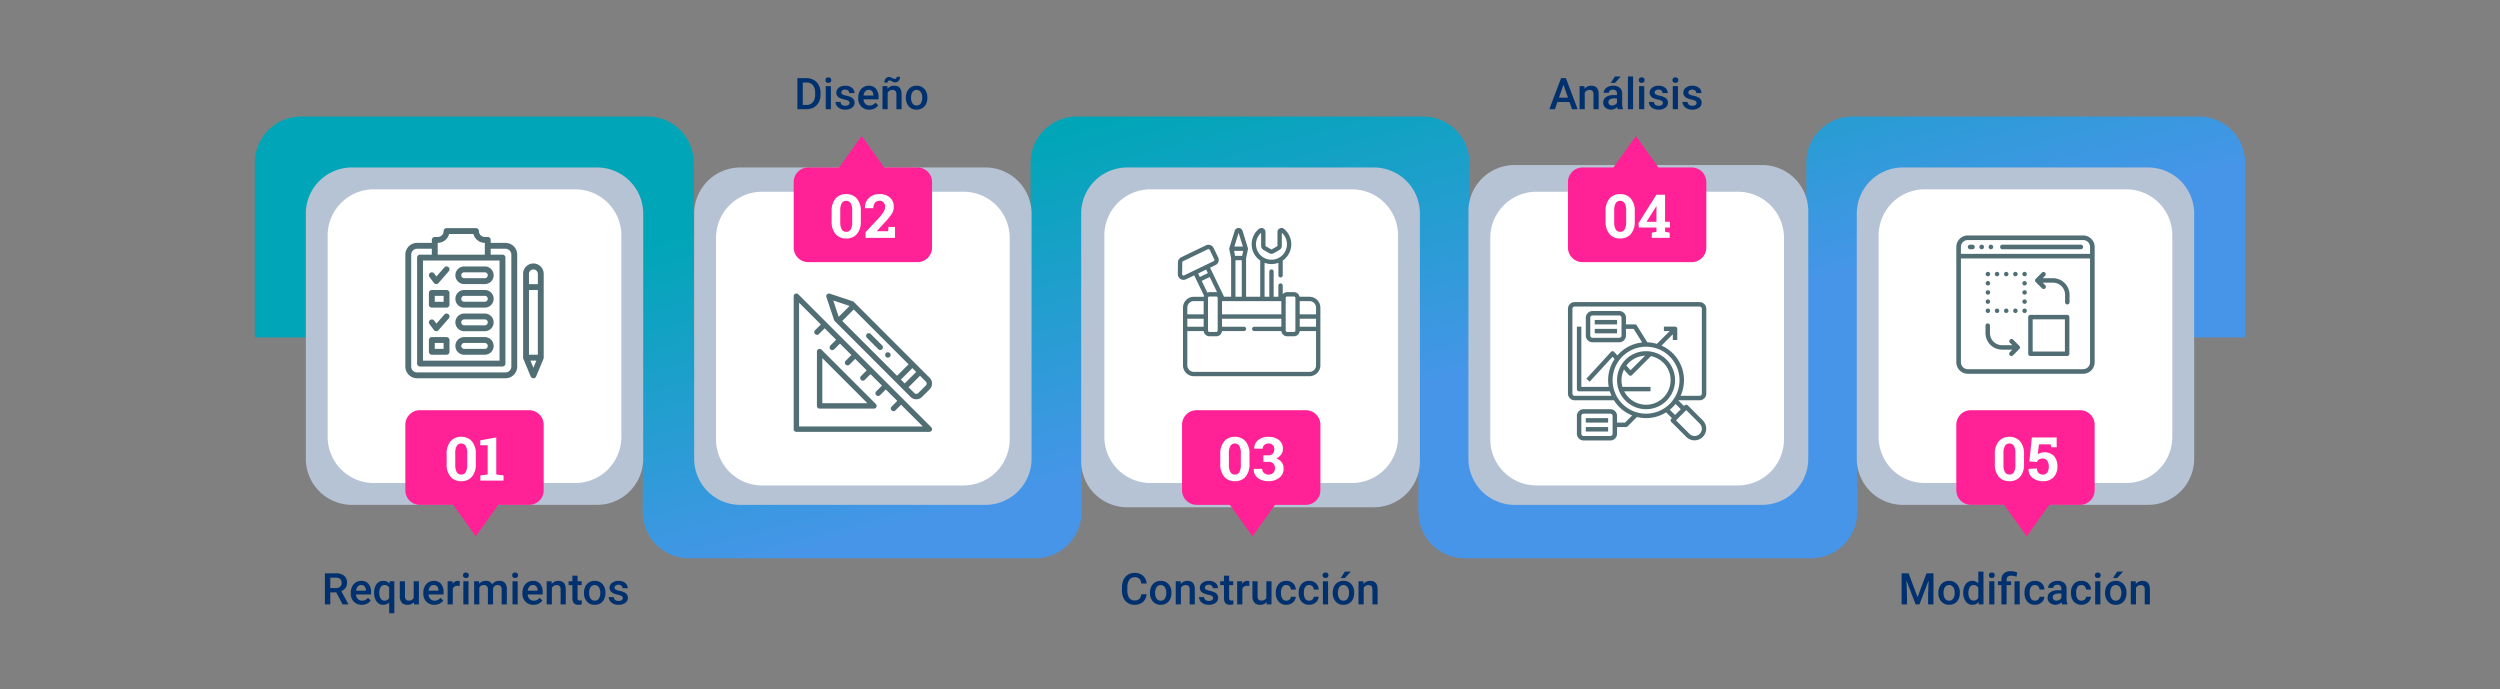 <svg xmlns="http://www.w3.org/2000/svg" xmlns:xlink="http://www.w3.org/1999/xlink" width="1030" height="284" viewBox="0 0 1030 284">
  <rect x="0" y="0" width="1030" height="284" fill="#808080" stroke="none"/>
  <defs>
    <clipPath id="clip-path">
      <path id="Unión_4" data-name="Unión 4" d="M498.4,182a19,19,0,0,1-19-19V91H340.6v72a19,19,0,0,1-19,19H178.8a19,19,0,0,1-19-19V91H0V19A19,19,0,0,1,19,0H161.8a19,19,0,0,1,19,19V91H319.6V19a19,19,0,0,1,19-19H481.4a19,19,0,0,1,19,19V91H639.2V19a19,19,0,0,1,19-19H801a19,19,0,0,1,19,19V91H660.2v72a19,19,0,0,1-19,19Z" transform="translate(0.001 -0.001)" fill="#ff2195"/>
    </clipPath>
    <clipPath id="clip-path-2">
      <rect id="Rectángulo_44574" data-name="Rectángulo 44574" width="834" height="201" transform="translate(0 0.474)" fill="#ff2195"/>
    </clipPath>
    <clipPath id="clip-path-3">
      <path id="Rectángulo_44573" data-name="Rectángulo 44573" d="M19,0H815a19,19,0,0,1,19,19V182a19,19,0,0,1-19,19H19A19,19,0,0,1,0,182V19A19,19,0,0,1,19,0Z" transform="translate(0 0.474)" fill="#ff2195"/>
    </clipPath>
    <clipPath id="clip-path-4">
      <rect id="Rectángulo_44572" data-name="Rectángulo 44572" width="834" height="320" transform="translate(0 0.474)" fill="#ff2195"/>
    </clipPath>
    <linearGradient id="linear-gradient" x1="0.5" x2="0.854" y2="0.319" gradientUnits="objectBoundingBox">
      <stop offset="0" stop-color="#00a6b7"/>
      <stop offset="1" stop-color="#4795e9"/>
    </linearGradient>
  </defs>
  <g id="Grupo_156342" data-name="Grupo 156342" transform="translate(-285 -1401)">
    <path id="Trazado_600380" data-name="Trazado 600380" d="M0,0H1030V284H0Z" transform="translate(285 1401)" fill="none"/>
    <path id="Trazado_600381" data-name="Trazado 600381" d="M7.559,14.078H5.081V19H2.857V6.2h4.5a5.235,5.235,0,0,1,3.419.994,3.516,3.516,0,0,1,1.2,2.876,3.6,3.6,0,0,1-.62,2.151,3.943,3.943,0,0,1-1.727,1.333l2.874,5.329V19H10.125ZM5.081,12.285H7.366a2.541,2.541,0,0,0,1.758-.567,1.977,1.977,0,0,0,.633-1.551,2.1,2.1,0,0,0-.584-1.591A2.483,2.483,0,0,0,7.427,8H5.081Zm12.99,6.891A4.419,4.419,0,0,1,14.779,17.9a4.639,4.639,0,0,1-1.261-3.406v-.264a5.706,5.706,0,0,1,.549-2.544A4.181,4.181,0,0,1,15.61,9.938a4.078,4.078,0,0,1,2.215-.624,3.733,3.733,0,0,1,3,1.239,5.24,5.24,0,0,1,1.059,3.507v.861H15.671a2.856,2.856,0,0,0,.787,1.863,2.362,2.362,0,0,0,1.736.686,2.892,2.892,0,0,0,2.391-1.187l1.151,1.1a3.845,3.845,0,0,1-1.525,1.323A4.774,4.774,0,0,1,18.071,19.176Zm-.255-8.147a1.8,1.8,0,0,0-1.419.615,3.189,3.189,0,0,0-.69,1.714h4.069V13.2a2.6,2.6,0,0,0-.571-1.622A1.785,1.785,0,0,0,17.816,11.028Zm5.326,3.138a5.619,5.619,0,0,1,1.02-3.542,3.313,3.313,0,0,1,2.76-1.31,3.114,3.114,0,0,1,2.522,1.116l.123-.94h1.9V22.656H29.33V18.191a3.188,3.188,0,0,1-2.426.984,3.282,3.282,0,0,1-2.733-1.332A5.884,5.884,0,0,1,23.142,14.166Zm2.136.185a3.968,3.968,0,0,0,.576,2.29,1.835,1.835,0,0,0,1.6.831A2.023,2.023,0,0,0,29.33,16.39V12.065a2.025,2.025,0,0,0-1.863-1.037,1.866,1.866,0,0,0-1.6.817A4.33,4.33,0,0,0,25.278,14.351Zm14.247,3.718a3.312,3.312,0,0,1-2.672,1.107,2.952,2.952,0,0,1-2.342-.905,3.851,3.851,0,0,1-.8-2.619V9.49h2.136v6.135q0,1.811,1.5,1.811a2.111,2.111,0,0,0,2.1-1.116V9.49H41.59V19H39.578Zm8.429,1.107A4.419,4.419,0,0,1,44.662,17.9,4.639,4.639,0,0,1,43.4,14.491v-.264a5.706,5.706,0,0,1,.549-2.544,4.181,4.181,0,0,1,1.542-1.745,4.078,4.078,0,0,1,2.215-.624,3.733,3.733,0,0,1,3,1.239,5.24,5.24,0,0,1,1.059,3.507v.861H45.554a2.856,2.856,0,0,0,.787,1.863,2.362,2.362,0,0,0,1.736.686,2.892,2.892,0,0,0,2.391-1.187l1.151,1.1a3.845,3.845,0,0,1-1.525,1.323A4.774,4.774,0,0,1,47.954,19.176ZM47.7,11.028a1.8,1.8,0,0,0-1.419.615,3.189,3.189,0,0,0-.69,1.714h4.069V13.2a2.6,2.6,0,0,0-.571-1.622A1.785,1.785,0,0,0,47.7,11.028Zm10.705.413a5.285,5.285,0,0,0-.87-.07A1.959,1.959,0,0,0,55.556,12.5V19H53.42V9.49h2.039l.053,1.063a2.406,2.406,0,0,1,2.145-1.239,2,2,0,0,1,.756.123ZM62.025,19H59.889V9.49h2.136ZM59.757,7.021a1.133,1.133,0,0,1,.312-.817,1.179,1.179,0,0,1,.892-.325,1.193,1.193,0,0,1,.9.325,1.125,1.125,0,0,1,.316.817,1.1,1.1,0,0,1-.316.8,1.2,1.2,0,0,1-.9.321,1.188,1.188,0,0,1-.892-.321A1.107,1.107,0,0,1,59.757,7.021Zm6.6,2.47.062.993a3.422,3.422,0,0,1,2.742-1.169,2.629,2.629,0,0,1,2.61,1.459A3.373,3.373,0,0,1,74.69,9.314a2.965,2.965,0,0,1,2.342.87,3.831,3.831,0,0,1,.787,2.566V19H75.683V12.813a1.891,1.891,0,0,0-.4-1.327,1.731,1.731,0,0,0-1.31-.422,1.778,1.778,0,0,0-1.191.391,2.063,2.063,0,0,0-.646,1.024L72.15,19H70.014V12.742A1.523,1.523,0,0,0,68.3,11.063a1.88,1.88,0,0,0-1.819,1.046V19H64.345V9.49ZM82.284,19H80.148V9.49h2.136ZM80.016,7.021a1.133,1.133,0,0,1,.312-.817,1.179,1.179,0,0,1,.892-.325,1.193,1.193,0,0,1,.9.325,1.125,1.125,0,0,1,.316.817,1.1,1.1,0,0,1-.316.8,1.2,1.2,0,0,1-.9.321,1.188,1.188,0,0,1-.892-.321A1.107,1.107,0,0,1,80.016,7.021ZM88.8,19.176A4.419,4.419,0,0,1,85.5,17.9a4.639,4.639,0,0,1-1.261-3.406v-.264a5.706,5.706,0,0,1,.549-2.544,4.181,4.181,0,0,1,1.542-1.745,4.078,4.078,0,0,1,2.215-.624,3.733,3.733,0,0,1,3,1.239,5.24,5.24,0,0,1,1.059,3.507v.861H86.4a2.856,2.856,0,0,0,.787,1.863,2.362,2.362,0,0,0,1.736.686,2.892,2.892,0,0,0,2.391-1.187l1.151,1.1a3.845,3.845,0,0,1-1.525,1.323A4.774,4.774,0,0,1,88.8,19.176Zm-.255-8.147a1.8,1.8,0,0,0-1.419.615,3.189,3.189,0,0,0-.69,1.714H90.5V13.2a2.6,2.6,0,0,0-.571-1.622A1.785,1.785,0,0,0,88.542,11.028ZM96.25,9.49l.062,1.1A3.419,3.419,0,0,1,99.08,9.314q2.971,0,3.023,3.4V19H99.967V12.839a1.958,1.958,0,0,0-.391-1.34,1.645,1.645,0,0,0-1.279-.435,2.058,2.058,0,0,0-1.925,1.169V19H94.237V9.49Zm10.705-2.312V9.49h1.679v1.582h-1.679v5.309a1.169,1.169,0,0,0,.215.787,1,1,0,0,0,.769.242,3.29,3.29,0,0,0,.747-.088v1.652a5.26,5.26,0,0,1-1.406.2q-2.461,0-2.461-2.716V11.072h-1.564V9.49h1.564V7.179Zm2.646,6.979a5.607,5.607,0,0,1,.554-2.518,4.044,4.044,0,0,1,1.556-1.723,4.383,4.383,0,0,1,2.3-.6,4.154,4.154,0,0,1,3.125,1.239,4.874,4.874,0,0,1,1.3,3.287l.009.5a5.658,5.658,0,0,1-.541,2.514,4,4,0,0,1-1.547,1.714,4.415,4.415,0,0,1-2.325.606,4.125,4.125,0,0,1-3.221-1.34,5.133,5.133,0,0,1-1.208-3.573Zm2.136.185a3.832,3.832,0,0,0,.606,2.3,1.971,1.971,0,0,0,1.688.831,1.95,1.95,0,0,0,1.683-.844,4.232,4.232,0,0,0,.6-2.47,3.782,3.782,0,0,0-.62-2.285,2.089,2.089,0,0,0-3.344-.013A4.152,4.152,0,0,0,111.736,14.342Zm13.843,2.074a.968.968,0,0,0-.47-.87,5,5,0,0,0-1.56-.527,8.02,8.02,0,0,1-1.819-.58,2.428,2.428,0,0,1-1.6-2.241,2.531,2.531,0,0,1,1.037-2.057,4.1,4.1,0,0,1,2.637-.826,4.266,4.266,0,0,1,2.755.844,2.677,2.677,0,0,1,1.05,2.188h-2.136a1.316,1.316,0,0,0-.457-1.024,1.752,1.752,0,0,0-1.213-.409,1.893,1.893,0,0,0-1.147.325,1.025,1.025,0,0,0-.444.87.866.866,0,0,0,.413.765,5.68,5.68,0,0,0,1.67.549,7.9,7.9,0,0,1,1.973.659,2.794,2.794,0,0,1,1.063.918,2.342,2.342,0,0,1,.347,1.3,2.478,2.478,0,0,1-1.063,2.079,4.535,4.535,0,0,1-2.786.8,4.917,4.917,0,0,1-2.083-.422,3.428,3.428,0,0,1-1.424-1.16,2.746,2.746,0,0,1-.51-1.591h2.074a1.5,1.5,0,0,0,.571,1.165,2.22,2.22,0,0,0,1.4.409,2.16,2.16,0,0,0,1.283-.321A.993.993,0,0,0,125.579,16.416Z" transform="translate(416 1631)" fill="#00316e"/>
    <path id="Trazado_600382" data-name="Trazado 600382" d="M22.408,14.834A4.621,4.621,0,0,1,20.9,18.029a5.154,5.154,0,0,1-3.507,1.147,4.99,4.99,0,0,1-2.694-.725,4.759,4.759,0,0,1-1.8-2.061,7.438,7.438,0,0,1-.659-3.1v-1.2a7.491,7.491,0,0,1,.642-3.19,4.835,4.835,0,0,1,1.841-2.127A5.136,5.136,0,0,1,17.5,6.027a4.946,4.946,0,0,1,3.41,1.147,4.793,4.793,0,0,1,1.5,3.248H20.193a3.161,3.161,0,0,0-.8-1.991A2.658,2.658,0,0,0,17.5,7.82a2.6,2.6,0,0,0-2.228,1.06,5.3,5.3,0,0,0-.8,3.11v1.135a5.62,5.62,0,0,0,.743,3.167,2.464,2.464,0,0,0,2.175,1.091,2.875,2.875,0,0,0,1.969-.589,3.071,3.071,0,0,0,.835-1.96Zm1.38-.677a5.607,5.607,0,0,1,.554-2.518A4.044,4.044,0,0,1,25.9,9.917a4.383,4.383,0,0,1,2.3-.6,4.154,4.154,0,0,1,3.125,1.239,4.874,4.874,0,0,1,1.3,3.287l.009.5a5.658,5.658,0,0,1-.541,2.514,4,4,0,0,1-1.547,1.714,4.415,4.415,0,0,1-2.325.606A4.125,4.125,0,0,1,25,17.835a5.133,5.133,0,0,1-1.208-3.573Zm2.136.185a3.832,3.832,0,0,0,.606,2.3,1.971,1.971,0,0,0,1.688.831,1.95,1.95,0,0,0,1.683-.844,4.232,4.232,0,0,0,.6-2.47,3.782,3.782,0,0,0-.62-2.285,2.089,2.089,0,0,0-3.344-.013A4.152,4.152,0,0,0,25.924,14.342ZM36.418,9.49l.062,1.1a3.419,3.419,0,0,1,2.769-1.274q2.971,0,3.023,3.4V19H40.136V12.839a1.958,1.958,0,0,0-.391-1.34,1.645,1.645,0,0,0-1.279-.435,2.058,2.058,0,0,0-1.925,1.169V19H34.405V9.49Zm13.359,6.926a.968.968,0,0,0-.47-.87,5,5,0,0,0-1.56-.527,8.02,8.02,0,0,1-1.819-.58,2.428,2.428,0,0,1-1.6-2.241,2.531,2.531,0,0,1,1.037-2.057A4.1,4.1,0,0,1,48,9.314a4.266,4.266,0,0,1,2.755.844,2.677,2.677,0,0,1,1.05,2.188H49.672a1.316,1.316,0,0,0-.457-1.024A1.752,1.752,0,0,0,48,10.914a1.893,1.893,0,0,0-1.147.325,1.025,1.025,0,0,0-.444.87.866.866,0,0,0,.413.765,5.68,5.68,0,0,0,1.67.549,7.9,7.9,0,0,1,1.973.659A2.794,2.794,0,0,1,51.531,15a2.342,2.342,0,0,1,.347,1.3,2.478,2.478,0,0,1-1.063,2.079,4.535,4.535,0,0,1-2.786.8,4.917,4.917,0,0,1-2.083-.422,3.428,3.428,0,0,1-1.424-1.16A2.746,2.746,0,0,1,44.012,16h2.074a1.5,1.5,0,0,0,.571,1.165,2.22,2.22,0,0,0,1.4.409,2.16,2.16,0,0,0,1.283-.321A.993.993,0,0,0,49.777,16.416Zm6.636-9.237V9.49h1.679v1.582H56.413v5.309a1.169,1.169,0,0,0,.215.787,1,1,0,0,0,.769.242,3.29,3.29,0,0,0,.747-.088v1.652a5.26,5.26,0,0,1-1.406.2q-2.461,0-2.461-2.716V11.072H52.713V9.49h1.564V7.179ZM64.7,11.441a5.285,5.285,0,0,0-.87-.07A1.959,1.959,0,0,0,61.854,12.5V19H59.718V9.49h2.039l.053,1.063a2.406,2.406,0,0,1,2.145-1.239,2,2,0,0,1,.756.123Zm7.11,6.627a3.312,3.312,0,0,1-2.672,1.107,2.952,2.952,0,0,1-2.342-.905,3.851,3.851,0,0,1-.8-2.619V9.49h2.136v6.135q0,1.811,1.5,1.811a2.111,2.111,0,0,0,2.1-1.116V9.49h2.136V19H71.864Zm8.147-.6A1.931,1.931,0,0,0,81.286,17a1.591,1.591,0,0,0,.563-1.151h2.013a3.137,3.137,0,0,1-.554,1.657A3.632,3.632,0,0,1,81.9,18.728a4.191,4.191,0,0,1-1.916.448,4.055,4.055,0,0,1-3.164-1.292,5.124,5.124,0,0,1-1.169-3.568V14.1a5.039,5.039,0,0,1,1.16-3.476,4.018,4.018,0,0,1,3.164-1.305,3.907,3.907,0,0,1,2.764.989,3.542,3.542,0,0,1,1.121,2.6H81.849a1.956,1.956,0,0,0-.558-1.345,1.8,1.8,0,0,0-1.332-.527,1.879,1.879,0,0,0-1.6.751,3.834,3.834,0,0,0-.571,2.281V14.4a3.9,3.9,0,0,0,.558,2.307A1.878,1.878,0,0,0,79.959,17.471Zm9.422,0A1.931,1.931,0,0,0,90.708,17a1.591,1.591,0,0,0,.563-1.151h2.013a3.137,3.137,0,0,1-.554,1.657,3.632,3.632,0,0,1-1.406,1.217,4.191,4.191,0,0,1-1.916.448,4.055,4.055,0,0,1-3.164-1.292,5.124,5.124,0,0,1-1.169-3.568V14.1a5.039,5.039,0,0,1,1.16-3.476A4.018,4.018,0,0,1,89.4,9.314a3.907,3.907,0,0,1,2.764.989,3.542,3.542,0,0,1,1.121,2.6H91.271a1.956,1.956,0,0,0-.558-1.345,1.8,1.8,0,0,0-1.332-.527,1.879,1.879,0,0,0-1.6.751,3.834,3.834,0,0,0-.571,2.281V14.4a3.9,3.9,0,0,0,.558,2.307A1.878,1.878,0,0,0,89.381,17.471ZM97.168,19H95.032V9.49h2.136ZM94.9,7.021a1.133,1.133,0,0,1,.312-.817,1.179,1.179,0,0,1,.892-.325A1.193,1.193,0,0,1,97,6.2a1.125,1.125,0,0,1,.316.817,1.1,1.1,0,0,1-.316.8,1.2,1.2,0,0,1-.9.321,1.188,1.188,0,0,1-.892-.321A1.107,1.107,0,0,1,94.9,7.021Zm4.192,7.137a5.607,5.607,0,0,1,.554-2.518A4.044,4.044,0,0,1,101.2,9.917a4.383,4.383,0,0,1,2.3-.6,4.154,4.154,0,0,1,3.125,1.239,4.874,4.874,0,0,1,1.3,3.287l.009.5a5.658,5.658,0,0,1-.541,2.514,4,4,0,0,1-1.547,1.714,4.415,4.415,0,0,1-2.325.606,4.125,4.125,0,0,1-3.221-1.34,5.133,5.133,0,0,1-1.208-3.573Zm2.136.185a3.832,3.832,0,0,0,.606,2.3,1.971,1.971,0,0,0,1.688.831,1.95,1.95,0,0,0,1.683-.844,4.232,4.232,0,0,0,.6-2.47,3.782,3.782,0,0,0-.62-2.285,2.089,2.089,0,0,0-3.344-.013A4.152,4.152,0,0,0,101.229,14.342ZM104.094,5.5h2.435l-2.435,2.663-1.714,0Zm7.629,3.99.062,1.1a3.419,3.419,0,0,1,2.769-1.274q2.971,0,3.023,3.4V19H115.44V12.839a1.958,1.958,0,0,0-.391-1.34,1.645,1.645,0,0,0-1.279-.435,2.058,2.058,0,0,0-1.925,1.169V19H109.71V9.49Z" transform="translate(735 1631)" fill="#00316e"/>
    <path id="Trazado_600383" data-name="Trazado 600383" d="M21.345,6.2l3.691,9.809L28.719,6.2h2.874V19H29.378V14.781l.22-5.643L25.818,19H24.228L20.457,9.147l.22,5.634V19H18.462V6.2Zm12.27,7.954a5.607,5.607,0,0,1,.554-2.518,4.044,4.044,0,0,1,1.556-1.723,4.383,4.383,0,0,1,2.3-.6,4.154,4.154,0,0,1,3.125,1.239,4.874,4.874,0,0,1,1.3,3.287l.009.5a5.658,5.658,0,0,1-.541,2.514,4,4,0,0,1-1.547,1.714,4.415,4.415,0,0,1-2.325.606,4.125,4.125,0,0,1-3.221-1.34,5.133,5.133,0,0,1-1.208-3.573Zm2.136.185a3.832,3.832,0,0,0,.606,2.3,1.971,1.971,0,0,0,1.688.831,1.95,1.95,0,0,0,1.683-.844,4.232,4.232,0,0,0,.6-2.47,3.782,3.782,0,0,0-.62-2.285,2.089,2.089,0,0,0-3.344-.013A4.152,4.152,0,0,0,35.75,14.342Zm8.112-.167a5.654,5.654,0,0,1,1.02-3.529,3.267,3.267,0,0,1,2.733-1.332,3.1,3.1,0,0,1,2.443,1.055V5.5h2.136V19H50.261l-.105-.984a3.148,3.148,0,0,1-2.558,1.16,3.248,3.248,0,0,1-2.7-1.345A5.861,5.861,0,0,1,43.862,14.175ZM46,14.359a3.958,3.958,0,0,0,.558,2.263,1.811,1.811,0,0,0,1.586.813,2.017,2.017,0,0,0,1.916-1.169V12.206a1.986,1.986,0,0,0-1.9-1.143,1.824,1.824,0,0,0-1.6.822A4.408,4.408,0,0,0,46,14.359ZM56.694,19H54.559V9.49h2.136ZM54.427,7.021a1.133,1.133,0,0,1,.312-.817,1.179,1.179,0,0,1,.892-.325,1.193,1.193,0,0,1,.9.325,1.125,1.125,0,0,1,.316.817,1.1,1.1,0,0,1-.316.8,1.2,1.2,0,0,1-.9.321,1.188,1.188,0,0,1-.892-.321A1.107,1.107,0,0,1,54.427,7.021ZM59.586,19V11.072h-1.45V9.49h1.45V8.84a3.8,3.8,0,0,1,.475-1.916,2.952,2.952,0,0,1,1.318-1.2,4.745,4.745,0,0,1,2.048-.4,5.969,5.969,0,0,1,1.349.149q.646.149,1.34.378l-.325,1.767a6.8,6.8,0,0,0-2.215-.422,1.979,1.979,0,0,0-1.415.426,1.705,1.705,0,0,0-.439,1.279v.6h1.872v1.582H61.722V19Zm7.541,0H64.991V9.49h2.136ZM73.4,17.471A1.931,1.931,0,0,0,74.729,17a1.591,1.591,0,0,0,.563-1.151H77.3a3.137,3.137,0,0,1-.554,1.657,3.632,3.632,0,0,1-1.406,1.217,4.191,4.191,0,0,1-1.916.448,4.055,4.055,0,0,1-3.164-1.292A5.124,5.124,0,0,1,69.1,14.315V14.1a5.039,5.039,0,0,1,1.16-3.476A4.018,4.018,0,0,1,73.42,9.314a3.907,3.907,0,0,1,2.764.989A3.542,3.542,0,0,1,77.3,12.9H75.292a1.956,1.956,0,0,0-.558-1.345,1.8,1.8,0,0,0-1.332-.527,1.879,1.879,0,0,0-1.6.751,3.834,3.834,0,0,0-.571,2.281V14.4a3.9,3.9,0,0,0,.558,2.307A1.878,1.878,0,0,0,73.4,17.471ZM84.6,19a3.3,3.3,0,0,1-.246-.888,3.593,3.593,0,0,1-4.834.246,2.615,2.615,0,0,1-.905-2.021A2.7,2.7,0,0,1,79.744,14a5.473,5.473,0,0,1,3.23-.813h1.31v-.624a1.666,1.666,0,0,0-.413-1.182,1.638,1.638,0,0,0-1.257-.444,1.881,1.881,0,0,0-1.2.365,1.129,1.129,0,0,0-.466.927H78.816a2.37,2.37,0,0,1,.519-1.463A3.455,3.455,0,0,1,80.746,9.7a4.955,4.955,0,0,1,1.991-.387,3.99,3.99,0,0,1,2.663.839,2.993,2.993,0,0,1,1.02,2.36V16.8a4.861,4.861,0,0,0,.36,2.048V19Zm-2.347-1.538a2.429,2.429,0,0,0,1.191-.308,2.055,2.055,0,0,0,.839-.826V14.535H83.132a3.148,3.148,0,0,0-1.784.413,1.338,1.338,0,0,0-.6,1.169,1.248,1.248,0,0,0,.409.98A1.583,1.583,0,0,0,82.253,17.462Zm10.31.009A1.931,1.931,0,0,0,93.89,17a1.591,1.591,0,0,0,.563-1.151h2.013a3.137,3.137,0,0,1-.554,1.657A3.632,3.632,0,0,1,94.5,18.728a4.191,4.191,0,0,1-1.916.448,4.055,4.055,0,0,1-3.164-1.292,5.124,5.124,0,0,1-1.169-3.568V14.1a5.039,5.039,0,0,1,1.16-3.476A4.018,4.018,0,0,1,92.58,9.314a3.907,3.907,0,0,1,2.764.989,3.542,3.542,0,0,1,1.121,2.6H94.452a1.956,1.956,0,0,0-.558-1.345,1.8,1.8,0,0,0-1.332-.527,1.879,1.879,0,0,0-1.6.751,3.834,3.834,0,0,0-.571,2.281V14.4a3.9,3.9,0,0,0,.558,2.307A1.878,1.878,0,0,0,92.563,17.471ZM100.35,19H98.214V9.49h2.136ZM98.082,7.021a1.133,1.133,0,0,1,.312-.817,1.179,1.179,0,0,1,.892-.325,1.193,1.193,0,0,1,.9.325,1.125,1.125,0,0,1,.316.817,1.1,1.1,0,0,1-.316.8,1.2,1.2,0,0,1-.9.321,1.188,1.188,0,0,1-.892-.321A1.107,1.107,0,0,1,98.082,7.021Zm4.192,7.137a5.607,5.607,0,0,1,.554-2.518,4.044,4.044,0,0,1,1.556-1.723,4.383,4.383,0,0,1,2.3-.6,4.154,4.154,0,0,1,3.125,1.239,4.874,4.874,0,0,1,1.3,3.287l.009.5a5.658,5.658,0,0,1-.541,2.514,4,4,0,0,1-1.547,1.714,4.415,4.415,0,0,1-2.325.606,4.125,4.125,0,0,1-3.221-1.34,5.133,5.133,0,0,1-1.208-3.573Zm2.136.185a3.832,3.832,0,0,0,.606,2.3,1.971,1.971,0,0,0,1.688.831,1.95,1.95,0,0,0,1.683-.844,4.232,4.232,0,0,0,.6-2.47,3.782,3.782,0,0,0-.62-2.285,2.089,2.089,0,0,0-3.344-.013A4.152,4.152,0,0,0,104.41,14.342ZM107.275,5.5h2.435l-2.435,2.663-1.714,0ZM114.9,9.49l.062,1.1a3.419,3.419,0,0,1,2.769-1.274q2.971,0,3.023,3.4V19h-2.136V12.839a1.958,1.958,0,0,0-.391-1.34,1.645,1.645,0,0,0-1.279-.435,2.058,2.058,0,0,0-1.925,1.169V19h-2.136V9.49Z" transform="translate(1050 1631)" fill="#00316e"/>
    <path id="Trazado_600384" data-name="Trazado 600384" d="M38.519,19V6.2H42.3a5.928,5.928,0,0,1,3.01.756A5.154,5.154,0,0,1,47.343,9.1a6.807,6.807,0,0,1,.721,3.182v.642a6.779,6.779,0,0,1-.725,3.2,5.092,5.092,0,0,1-2.065,2.127A6.2,6.2,0,0,1,42.2,19ZM40.742,8v9.229h1.45a3.339,3.339,0,0,0,2.685-1.094,4.766,4.766,0,0,0,.954-3.142v-.712a4.891,4.891,0,0,0-.905-3.182A3.209,3.209,0,0,0,42.3,8Zm11.6,11H50.208V9.49h2.136ZM50.076,7.021a1.133,1.133,0,0,1,.312-.817,1.179,1.179,0,0,1,.892-.325,1.193,1.193,0,0,1,.9.325,1.125,1.125,0,0,1,.316.817,1.1,1.1,0,0,1-.316.8,1.2,1.2,0,0,1-.9.321,1.188,1.188,0,0,1-.892-.321A1.107,1.107,0,0,1,50.076,7.021ZM60,16.416a.968.968,0,0,0-.47-.87,5,5,0,0,0-1.56-.527,8.02,8.02,0,0,1-1.819-.58,2.428,2.428,0,0,1-1.6-2.241,2.531,2.531,0,0,1,1.037-2.057,4.1,4.1,0,0,1,2.637-.826,4.266,4.266,0,0,1,2.755.844,2.677,2.677,0,0,1,1.05,2.188H59.894a1.316,1.316,0,0,0-.457-1.024,1.752,1.752,0,0,0-1.213-.409,1.893,1.893,0,0,0-1.147.325,1.025,1.025,0,0,0-.444.87.866.866,0,0,0,.413.765,5.68,5.68,0,0,0,1.67.549,7.9,7.9,0,0,1,1.973.659A2.794,2.794,0,0,1,61.752,15a2.342,2.342,0,0,1,.347,1.3,2.478,2.478,0,0,1-1.063,2.079,4.535,4.535,0,0,1-2.786.8,4.917,4.917,0,0,1-2.083-.422,3.428,3.428,0,0,1-1.424-1.16A2.746,2.746,0,0,1,54.233,16h2.074a1.5,1.5,0,0,0,.571,1.165,2.22,2.22,0,0,0,1.4.409,2.16,2.16,0,0,0,1.283-.321A.993.993,0,0,0,60,16.416Zm8.147,2.76A4.419,4.419,0,0,1,64.855,17.9a4.639,4.639,0,0,1-1.261-3.406v-.264a5.706,5.706,0,0,1,.549-2.544,4.181,4.181,0,0,1,1.542-1.745A4.078,4.078,0,0,1,67.9,9.314a3.733,3.733,0,0,1,3,1.239,5.24,5.24,0,0,1,1.059,3.507v.861H65.747a2.856,2.856,0,0,0,.787,1.863,2.362,2.362,0,0,0,1.736.686,2.892,2.892,0,0,0,2.391-1.187l1.151,1.1a3.845,3.845,0,0,1-1.525,1.323A4.774,4.774,0,0,1,68.146,19.176Zm-.255-8.147a1.8,1.8,0,0,0-1.419.615,3.189,3.189,0,0,0-.69,1.714h4.069V13.2a2.6,2.6,0,0,0-.571-1.622A1.785,1.785,0,0,0,67.892,11.028ZM75.6,9.49l.062,1.1A3.419,3.419,0,0,1,78.43,9.314q2.971,0,3.023,3.4V19H79.317V12.839a1.958,1.958,0,0,0-.391-1.34,1.645,1.645,0,0,0-1.279-.435,2.058,2.058,0,0,0-1.925,1.169V19H73.587V9.49Zm5.186-3.8A2.363,2.363,0,0,1,80.227,7.3a1.78,1.78,0,0,1-1.4.642,2.088,2.088,0,0,1-.593-.075,3.773,3.773,0,0,1-.712-.338,3.519,3.519,0,0,0-.65-.316,1.551,1.551,0,0,0-.417-.053.745.745,0,0,0-.567.25.923.923,0,0,0-.233.655L74.343,8A2.43,2.43,0,0,1,74.9,6.37a1.752,1.752,0,0,1,1.393-.659,2.593,2.593,0,0,1,1.208.4,2.555,2.555,0,0,0,1.165.4.759.759,0,0,0,.571-.25.925.925,0,0,0,.237-.664Zm2.443,8.464a5.607,5.607,0,0,1,.554-2.518,4.044,4.044,0,0,1,1.556-1.723,4.383,4.383,0,0,1,2.3-.6,4.154,4.154,0,0,1,3.125,1.239,4.874,4.874,0,0,1,1.3,3.287l.009.5a5.658,5.658,0,0,1-.541,2.514,4,4,0,0,1-1.547,1.714,4.415,4.415,0,0,1-2.325.606,4.125,4.125,0,0,1-3.221-1.34,5.133,5.133,0,0,1-1.208-3.573Zm2.136.185a3.832,3.832,0,0,0,.606,2.3,1.971,1.971,0,0,0,1.688.831,1.95,1.95,0,0,0,1.683-.844,4.232,4.232,0,0,0,.6-2.47,3.782,3.782,0,0,0-.62-2.285,2.089,2.089,0,0,0-3.344-.013A4.152,4.152,0,0,0,85.364,14.342Z" transform="translate(575 1427)" fill="#00316e"/>
    <path id="Trazado_600385" data-name="Trazado 600385" d="M41.625,16.021H36.668L35.631,19H33.32L38.154,6.2h2L44.992,19h-2.32Zm-4.333-1.793H41L39.147,8.919ZM47.8,9.49l.062,1.1a3.419,3.419,0,0,1,2.769-1.274q2.971,0,3.023,3.4V19H51.513V12.839a1.958,1.958,0,0,0-.391-1.34,1.645,1.645,0,0,0-1.279-.435,2.058,2.058,0,0,0-1.925,1.169V19H45.783V9.49ZM61.506,19a3.3,3.3,0,0,1-.246-.888,3.593,3.593,0,0,1-4.834.246,2.615,2.615,0,0,1-.905-2.021A2.7,2.7,0,0,1,56.65,14a5.473,5.473,0,0,1,3.23-.813h1.31v-.624a1.666,1.666,0,0,0-.413-1.182,1.638,1.638,0,0,0-1.257-.444,1.881,1.881,0,0,0-1.2.365,1.129,1.129,0,0,0-.466.927H55.723a2.37,2.37,0,0,1,.519-1.463A3.455,3.455,0,0,1,57.652,9.7a4.955,4.955,0,0,1,1.991-.387,3.99,3.99,0,0,1,2.663.839,2.993,2.993,0,0,1,1.02,2.36V16.8a4.861,4.861,0,0,0,.36,2.048V19ZM59.16,17.462a2.429,2.429,0,0,0,1.191-.308,2.055,2.055,0,0,0,.839-.826V14.535H60.039a3.148,3.148,0,0,0-1.784.413,1.338,1.338,0,0,0-.6,1.169,1.248,1.248,0,0,0,.409.98A1.583,1.583,0,0,0,59.16,17.462ZM60.346,5.5h2.435L60.346,8.163l-1.714,0ZM67.834,19H65.7V5.5h2.136Zm4.6,0H70.3V9.49h2.136ZM70.164,7.021a1.133,1.133,0,0,1,.312-.817,1.179,1.179,0,0,1,.892-.325,1.193,1.193,0,0,1,.9.325,1.125,1.125,0,0,1,.316.817,1.1,1.1,0,0,1-.316.8,1.2,1.2,0,0,1-.9.321,1.188,1.188,0,0,1-.892-.321A1.107,1.107,0,0,1,70.164,7.021Zm9.923,9.4a.968.968,0,0,0-.47-.87,5,5,0,0,0-1.56-.527,8.02,8.02,0,0,1-1.819-.58,2.428,2.428,0,0,1-1.6-2.241,2.531,2.531,0,0,1,1.037-2.057,4.1,4.1,0,0,1,2.637-.826,4.266,4.266,0,0,1,2.755.844,2.677,2.677,0,0,1,1.05,2.188H79.981a1.316,1.316,0,0,0-.457-1.024,1.752,1.752,0,0,0-1.213-.409,1.893,1.893,0,0,0-1.147.325,1.025,1.025,0,0,0-.444.87.866.866,0,0,0,.413.765,5.68,5.68,0,0,0,1.67.549,7.9,7.9,0,0,1,1.973.659A2.794,2.794,0,0,1,81.84,15a2.342,2.342,0,0,1,.347,1.3,2.478,2.478,0,0,1-1.063,2.079,4.535,4.535,0,0,1-2.786.8,4.917,4.917,0,0,1-2.083-.422,3.428,3.428,0,0,1-1.424-1.16A2.746,2.746,0,0,1,74.321,16H76.4a1.5,1.5,0,0,0,.571,1.165,2.22,2.22,0,0,0,1.4.409,2.16,2.16,0,0,0,1.283-.321A.993.993,0,0,0,80.086,16.416ZM86.318,19H84.182V9.49h2.136ZM84.05,7.021a1.133,1.133,0,0,1,.312-.817,1.179,1.179,0,0,1,.892-.325,1.193,1.193,0,0,1,.9.325,1.125,1.125,0,0,1,.316.817,1.1,1.1,0,0,1-.316.8,1.2,1.2,0,0,1-.9.321,1.188,1.188,0,0,1-.892-.321A1.107,1.107,0,0,1,84.05,7.021Zm9.923,9.4a.968.968,0,0,0-.47-.87,5,5,0,0,0-1.56-.527,8.02,8.02,0,0,1-1.819-.58,2.428,2.428,0,0,1-1.6-2.241,2.531,2.531,0,0,1,1.037-2.057A4.1,4.1,0,0,1,92.2,9.314a4.266,4.266,0,0,1,2.755.844A2.677,2.677,0,0,1,96,12.347H93.868a1.316,1.316,0,0,0-.457-1.024,1.752,1.752,0,0,0-1.213-.409,1.893,1.893,0,0,0-1.147.325,1.025,1.025,0,0,0-.444.87.866.866,0,0,0,.413.765,5.68,5.68,0,0,0,1.67.549,7.9,7.9,0,0,1,1.973.659A2.794,2.794,0,0,1,95.727,15a2.342,2.342,0,0,1,.347,1.3A2.478,2.478,0,0,1,95.01,18.38a4.535,4.535,0,0,1-2.786.8,4.917,4.917,0,0,1-2.083-.422,3.428,3.428,0,0,1-1.424-1.16A2.746,2.746,0,0,1,88.208,16h2.074a1.5,1.5,0,0,0,.571,1.165,2.22,2.22,0,0,0,1.4.409,2.16,2.16,0,0,0,1.283-.321A.993.993,0,0,0,93.973,16.416Z" transform="translate(890 1427)" fill="#00316e"/>
    <g id="Enmascarar_grupo_69" data-name="Enmascarar grupo 69" transform="translate(389.999 1449.001)" clip-path="url(#clip-path)">
      <g id="Grupo_155252" data-name="Grupo 155252" transform="translate(0.001 -129.475)">
        <g id="Grupo_155251" data-name="Grupo 155251" transform="translate(0 0)">
          <g id="Grupo_155250" data-name="Grupo 155250" transform="translate(-7 116)" clip-path="url(#clip-path-2)">
            <g id="Grupo_155249" data-name="Grupo 155249">
              <g id="Grupo_155248" data-name="Grupo 155248" clip-path="url(#clip-path-3)">
                <g id="Grupo_155247" data-name="Grupo 155247">
                  <g id="Grupo_155246" data-name="Grupo 155246">
                    <g id="Grupo_155245" data-name="Grupo 155245" clip-path="url(#clip-path-4)">
                      <path id="Trazado_598847" data-name="Trazado 598847" d="M0,0H834.3V204.116H0Z" transform="translate(-0.126 0.071)" fill="url(#linear-gradient)"/>
                    </g>
                  </g>
                </g>
              </g>
            </g>
          </g>
        </g>
      </g>
    </g>
    <path id="Trazado_600386" data-name="Trazado 600386" d="M19,0H120a19,19,0,0,1,19,19V120a19,19,0,0,1-19,19H19A19,19,0,0,1,0,120V19A19,19,0,0,1,19,0Z" transform="translate(1050 1470)" fill="#b6c3d4"/>
    <path id="Trazado_596392" data-name="Trazado 596392" d="M120.616,0H18.94A18.97,18.97,0,0,0,0,19V121a18.97,18.97,0,0,0,18.94,19H120.616a18.97,18.97,0,0,0,18.94-19V19A18.97,18.97,0,0,0,120.616,0Z" transform="translate(730.445 1470)" fill="#b6c3d4"/>
    <path id="Trazado_600387" data-name="Trazado 600387" d="M19,0H120a19,19,0,0,1,19,19V120a19,19,0,0,1-19,19H19A19,19,0,0,1,0,120V19A19,19,0,0,1,19,0Z" transform="translate(411 1470)" fill="#b6c3d4"/>
    <path id="Trazado_600388" data-name="Trazado 600388" d="M19,0H121a19,19,0,0,1,19,19V121a19,19,0,0,1-19,19H19A19,19,0,0,1,0,121V19A19,19,0,0,1,19,0Z" transform="translate(890 1469)" fill="#b6c3d4"/>
    <path id="Trazado_600389" data-name="Trazado 600389" d="M19,0H120a19,19,0,0,1,19,19V120a19,19,0,0,1-19,19H19A19,19,0,0,1,0,120V19A19,19,0,0,1,19,0Z" transform="translate(571 1470)" fill="#b6c3d4"/>
    <path id="Trazado_600390" data-name="Trazado 600390" d="M19,0h83a19,19,0,0,1,19,19v83a19,19,0,0,1-19,19H19A19,19,0,0,1,0,102V19A19,19,0,0,1,19,0Z" transform="translate(420 1479)" fill="#fff"/>
    <path id="Trazado_600391" data-name="Trazado 600391" d="M19,0h83a19,19,0,0,1,19,19v83a19,19,0,0,1-19,19H19A19,19,0,0,1,0,102V19A19,19,0,0,1,19,0Z" transform="translate(580 1480)" fill="#fff"/>
    <path id="Trazado_600392" data-name="Trazado 600392" d="M19,0h83a19,19,0,0,1,19,19v83a19,19,0,0,1-19,19H19A19,19,0,0,1,0,102V19A19,19,0,0,1,19,0Z" transform="translate(740 1479)" fill="#fff"/>
    <path id="Trazado_600393" data-name="Trazado 600393" d="M19,0h83a19,19,0,0,1,19,19v83a19,19,0,0,1-19,19H19A19,19,0,0,1,0,102V19A19,19,0,0,1,19,0Z" transform="translate(899 1480)" fill="#fff"/>
    <path id="Trazado_600394" data-name="Trazado 600394" d="M19,0h83a19,19,0,0,1,19,19v83a19,19,0,0,1-19,19H19A19,19,0,0,1,0,102V19A19,19,0,0,1,19,0Z" transform="translate(1059 1479)" fill="#fff"/>
    <g id="lista-de-tareas" transform="translate(431.918 1495)">
      <path id="Trazado_596393" data-name="Trazado 596393" d="M425.954,120.49a4.246,4.246,0,0,0-4.241,4.241V159.3a1.273,1.273,0,0,0,.1.475l3.028,7.268a1.208,1.208,0,0,0,2.23,0l3.028-7.267a1.269,1.269,0,0,0,.1-.476V124.731A4.245,4.245,0,0,0,425.954,120.49Zm0,42.951-1.221-2.929h2.441Zm1.824-5.345h-3.649V131.4h3.649Zm0-29.114h-3.649v-4.251a1.825,1.825,0,0,1,3.649,0v4.251Z" transform="translate(-353.108 -105.933)" fill="#516e75"/>
      <path id="Trazado_596394" data-name="Trazado 596394" d="M106.772,291.6l-3.264,3.731-.925-1.234a1.208,1.208,0,1,0-1.933,1.45l1.82,2.426a1.209,1.209,0,0,0,1.876.071l4.246-4.852a1.208,1.208,0,1,0-1.818-1.591Z" transform="translate(-70.621 -256.004)" fill="#516e75"/>
      <path id="Trazado_596395" data-name="Trazado 596395" d="M102.47,137.315a1.208,1.208,0,0,0,1.876.071l4.246-4.852a1.208,1.208,0,1,0-1.818-1.591l-3.264,3.731-.925-1.234a1.208,1.208,0,0,0-1.933,1.45Z" transform="translate(-70.622 -114.759)" fill="#516e75"/>
      <path id="Trazado_596396" data-name="Trazado 596396" d="M101.616,218.127h6.065a1.208,1.208,0,0,0,1.208-1.208v-4.852a1.208,1.208,0,0,0-1.208-1.208h-6.065a1.208,1.208,0,0,0-1.208,1.208v4.852A1.208,1.208,0,0,0,101.616,218.127Zm1.208-4.852h3.649v2.436h-3.649Z" transform="translate(-70.621 -185.383)" fill="#516e75"/>
      <path id="Trazado_596397" data-name="Trazado 596397" d="M101.616,378.779h6.065a1.208,1.208,0,0,0,1.208-1.208v-4.852a1.208,1.208,0,0,0-1.208-1.208h-6.065a1.208,1.208,0,0,0-1.208,1.208v4.852A1.208,1.208,0,0,0,101.616,378.779Zm1.208-4.852h3.649v2.436h-3.649Z" transform="translate(-70.621 -326.626)" fill="#516e75"/>
      <path id="Trazado_596398" data-name="Trazado 596398" d="M194.409,137.8H202.9a3.634,3.634,0,1,0,0-7.269h-8.491a3.634,3.634,0,0,0,0,7.269Zm0-4.852H202.9a1.218,1.218,0,0,1,0,2.436h-8.491a1.218,1.218,0,0,1,0-2.436Z" transform="translate(-150.071 -114.76)" fill="#516e75"/>
      <path id="Trazado_596399" data-name="Trazado 596399" d="M194.409,218.127H202.9a3.634,3.634,0,1,0,0-7.269h-8.491a3.634,3.634,0,1,0,0,7.269Zm0-4.852H202.9a1.218,1.218,0,1,1,0,2.436h-8.491a1.218,1.218,0,1,1,0-2.436Z" transform="translate(-150.071 -185.383)" fill="#516e75"/>
      <path id="Trazado_596400" data-name="Trazado 596400" d="M194.409,298.453H202.9a3.634,3.634,0,1,0,0-7.269h-8.491a3.634,3.634,0,1,0,0,7.269Zm0-4.852H202.9a1.218,1.218,0,1,1,0,2.436h-8.491a1.218,1.218,0,1,1,0-2.436Z" transform="translate(-150.071 -256.005)" fill="#516e75"/>
      <path id="Trazado_596401" data-name="Trazado 596401" d="M194.409,378.779H202.9a3.634,3.634,0,1,0,0-7.269h-8.491a3.634,3.634,0,0,0,0,7.269Zm0-4.852H202.9a1.218,1.218,0,0,1,0,2.436h-8.491a1.218,1.218,0,1,1,0-2.436Z" transform="translate(-150.071 -326.626)" fill="#516e75"/>
      <path id="Trazado_596402" data-name="Trazado 596402" d="M61.322,6.065h-6.07V4.847a1.208,1.208,0,0,0-1.208-1.208H52.83A2.434,2.434,0,0,1,50.4,1.208,1.208,1.208,0,0,0,49.191,0H37.06a1.208,1.208,0,0,0-1.208,1.208,2.434,2.434,0,0,1-2.431,2.431H32.208A1.208,1.208,0,0,0,31,4.847V6.065h-6.07a4.853,4.853,0,0,0-4.847,4.847v46.1a4.853,4.853,0,0,0,4.847,4.847H61.322a4.853,4.853,0,0,0,4.847-4.847v-46.1a4.853,4.853,0,0,0-4.847-4.847Zm-27.906-.01h0a4.856,4.856,0,0,0,4.695-3.639H48.135A4.856,4.856,0,0,0,52.83,6.055h0v4.862H33.416ZM58.9,13.334V54.589H27.351V13.334ZM63.753,57.01a2.434,2.434,0,0,1-2.431,2.431H24.929A2.434,2.434,0,0,1,22.5,57.01v-46.1a2.434,2.434,0,0,1,2.431-2.431H31v2.436H26.142a1.208,1.208,0,0,0-1.208,1.208V55.8A1.208,1.208,0,0,0,26.142,57H60.109A1.208,1.208,0,0,0,61.317,55.8V12.126a1.208,1.208,0,0,0-1.208-1.208H55.251V8.482h6.07a2.434,2.434,0,0,1,2.431,2.431Z" fill="#516e75"/>
    </g>
    <path id="Trazado_600395" data-name="Trazado 600395" d="M8395.713,11739H8382a6,6,0,0,1-6-6v-27a6,6,0,0,1,6-6h45a6,6,0,0,1,6,6v27a6,6,0,0,1-6,6h-12.712l-9.287,13Z" transform="translate(-7924 -10130)" fill="#ff2195"/>
    <path id="Trazado_600396" data-name="Trazado 600396" d="M8395.713,11739H8382a6,6,0,0,1-6-6v-27a6,6,0,0,1,6-6h45a6,6,0,0,1,6,6v27a6,6,0,0,1-6,6h-12.712l-9.287,13Z" transform="translate(-7603.999 -10130)" fill="#ff2195"/>
    <path id="Trazado_600397" data-name="Trazado 600397" d="M8395.713,11739H8382a6,6,0,0,1-6-6v-27a6,6,0,0,1,6-6h45a6,6,0,0,1,6,6v27a6,6,0,0,1-6,6h-12.712l-9.287,13Z" transform="translate(-7284.999 -10130)" fill="#ff2195"/>
    <path id="Trazado_600398" data-name="Trazado 600398" d="M8395.713,11739H8382a6,6,0,0,1-6-6v-27a6,6,0,0,1,6-6h45a6,6,0,0,1,6,6v27a6,6,0,0,1-6,6h-12.712l-9.287,13Z" transform="translate(9364.001 13209) rotate(180)" fill="#ff2195"/>
    <path id="Trazado_600399" data-name="Trazado 600399" d="M8395.713,11739H8382a6,6,0,0,1-6-6v-27a6,6,0,0,1,6-6h45a6,6,0,0,1,6,6v27a6,6,0,0,1-6,6h-12.712l-9.287,13Z" transform="translate(9045.001 13209) rotate(180)" fill="#ff2195"/>
    <path id="Trazado_600400" data-name="Trazado 600400" d="M29.043,19.079a7.838,7.838,0,0,1-1.617,5.353,5.552,5.552,0,0,1-4.376,1.825,5.6,5.6,0,0,1-4.407-1.825,7.819,7.819,0,0,1-1.624-5.353V15.16a7.867,7.867,0,0,1,1.617-5.353A5.549,5.549,0,0,1,23.025,7.97a5.572,5.572,0,0,1,4.388,1.837,7.827,7.827,0,0,1,1.63,5.353Zm-3.552-4.285a5.849,5.849,0,0,0-.635-3.094,2.2,2.2,0,0,0-3.662-.006,5.939,5.939,0,0,0-.623,3.1V19.42a5.952,5.952,0,0,0,.629,3.125,2.06,2.06,0,0,0,1.849.977,2.024,2.024,0,0,0,1.819-.977,6,6,0,0,0,.623-3.125Zm5.42,9.07,3-.366V11.461h-3.04V9.423l6.592-1.2V23.5l3,.366V26H30.911Z" transform="translate(452 1573)" fill="#fff"/>
    <path id="Trazado_600401" data-name="Trazado 600401" d="M27.658,19.079a7.838,7.838,0,0,1-1.617,5.353,5.552,5.552,0,0,1-4.376,1.825,5.6,5.6,0,0,1-4.407-1.825,7.819,7.819,0,0,1-1.624-5.353V15.16a7.867,7.867,0,0,1,1.617-5.353A5.549,5.549,0,0,1,21.64,7.97a5.572,5.572,0,0,1,4.388,1.837,7.827,7.827,0,0,1,1.63,5.353Zm-3.552-4.285a5.849,5.849,0,0,0-.635-3.094,2.2,2.2,0,0,0-3.662-.006,5.939,5.939,0,0,0-.623,3.1V19.42a5.952,5.952,0,0,0,.629,3.125,2.06,2.06,0,0,0,1.849.977,2.024,2.024,0,0,0,1.819-.977,6,6,0,0,0,.623-3.125ZM29.623,26V23.668l5.75-6.165a13.913,13.913,0,0,0,1.77-2.411,3.91,3.91,0,0,0,.525-1.825,2.746,2.746,0,0,0-.6-1.837,2.123,2.123,0,0,0-1.715-.714,2.216,2.216,0,0,0-1.874.836,3.569,3.569,0,0,0-.641,2.228H29.367l-.024-.073a5.373,5.373,0,0,1,1.581-4.071A5.931,5.931,0,0,1,35.348,7.97,6.194,6.194,0,0,1,39.669,9.4a4.891,4.891,0,0,1,1.575,3.809,5.374,5.374,0,0,1-.885,2.979,28.059,28.059,0,0,1-2.936,3.564L34.262,23.2l.024.061H38.9l.146-1.758h2.71V26Z" transform="translate(612 1473)" fill="#fff"/>
    <path id="Trazado_600402" data-name="Trazado 600402" d="M27.523,19.079a7.838,7.838,0,0,1-1.617,5.353,5.552,5.552,0,0,1-4.376,1.825,5.6,5.6,0,0,1-4.407-1.825A7.819,7.819,0,0,1,15.5,19.079V15.16a7.867,7.867,0,0,1,1.617-5.353A5.549,5.549,0,0,1,21.505,7.97a5.572,5.572,0,0,1,4.388,1.837,7.827,7.827,0,0,1,1.63,5.353Zm-3.552-4.285a5.849,5.849,0,0,0-.635-3.094,2.2,2.2,0,0,0-3.662-.006,5.939,5.939,0,0,0-.623,3.1V19.42a5.952,5.952,0,0,0,.629,3.125,2.06,2.06,0,0,0,1.849.977,2.024,2.024,0,0,0,1.819-.977,6,6,0,0,0,.623-3.125Zm16.04,4.59h2.014v2.368H40.011V23.5l1.892.366V26H34.555V23.864l1.9-.366V21.752H29.208l-.171-1.746,7.385-11.78h3.589Zm-7.642,0h4.089V12.975l-.073-.024-.293.513Z" transform="translate(931 1473)" fill="#fff"/>
    <path id="Trazado_600403" data-name="Trazado 600403" d="M27.78,19.079a7.838,7.838,0,0,1-1.617,5.353,5.552,5.552,0,0,1-4.376,1.825,5.6,5.6,0,0,1-4.407-1.825,7.819,7.819,0,0,1-1.624-5.353V15.16a7.867,7.867,0,0,1,1.617-5.353A5.549,5.549,0,0,1,21.762,7.97,5.572,5.572,0,0,1,26.15,9.807a7.827,7.827,0,0,1,1.63,5.353Zm-3.552-4.285a5.849,5.849,0,0,0-.635-3.094,2.2,2.2,0,0,0-3.662-.006,5.939,5.939,0,0,0-.623,3.1V19.42a5.952,5.952,0,0,0,.629,3.125,2.06,2.06,0,0,0,1.849.977,2.024,2.024,0,0,0,1.819-.977,6,6,0,0,0,.623-3.125ZM33.5,15.6h2a2.432,2.432,0,0,0,1.88-.665A2.634,2.634,0,0,0,38,13.085a2.406,2.406,0,0,0-.61-1.721,2.317,2.317,0,0,0-1.77-.647,2.5,2.5,0,0,0-1.685.586,1.928,1.928,0,0,0-.684,1.538H29.794l-.024-.073a4.044,4.044,0,0,1,1.6-3.442,6.38,6.38,0,0,1,4.15-1.355,6.826,6.826,0,0,1,4.4,1.318,4.543,4.543,0,0,1,1.642,3.76,3.774,3.774,0,0,1-.732,2.2,4.87,4.87,0,0,1-2.014,1.63,4.532,4.532,0,0,1,2.252,1.611,4.238,4.238,0,0,1,.775,2.527,4.618,4.618,0,0,1-1.776,3.839,7.131,7.131,0,0,1-4.547,1.4,6.96,6.96,0,0,1-4.254-1.312,4.192,4.192,0,0,1-1.715-3.7l.024-.073h3.455a2.184,2.184,0,0,0,.732,1.691,2.654,2.654,0,0,0,1.855.665,2.7,2.7,0,0,0,1.947-.684,2.448,2.448,0,0,0,.714-1.855,2.688,2.688,0,0,0-.7-2.057,2.936,2.936,0,0,0-2.069-.653h-2Z" transform="translate(772 1573)" fill="#fff"/>
    <path id="Trazado_600404" data-name="Trazado 600404" d="M27.9,19.079a7.838,7.838,0,0,1-1.617,5.353,5.552,5.552,0,0,1-4.376,1.825A5.6,5.6,0,0,1,17.5,24.431a7.819,7.819,0,0,1-1.624-5.353V15.16A7.867,7.867,0,0,1,17.5,9.807,5.549,5.549,0,0,1,21.884,7.97a5.572,5.572,0,0,1,4.388,1.837A7.827,7.827,0,0,1,27.9,15.16ZM24.35,14.794a5.849,5.849,0,0,0-.635-3.094,2.2,2.2,0,0,0-3.662-.006,5.939,5.939,0,0,0-.623,3.1V19.42a5.952,5.952,0,0,0,.629,3.125,2.06,2.06,0,0,0,1.849.977,2.024,2.024,0,0,0,1.819-.977,6,6,0,0,0,.623-3.125Zm14.807-2.515-.317-1.2H34.054l-.5,4.1a4.453,4.453,0,0,1,1.2-.6,5.559,5.559,0,0,1,5.505,1.3,6.443,6.443,0,0,1,1.4,4.419,6.089,6.089,0,0,1-1.544,4.26,5.711,5.711,0,0,1-4.449,1.7,6.685,6.685,0,0,1-4.187-1.337,4.229,4.229,0,0,1-1.685-3.68l.024-.061,3.418-.171a2.487,2.487,0,0,0,.671,1.849,2.389,2.389,0,0,0,1.758.665,2.065,2.065,0,0,0,1.843-.891,4.064,4.064,0,0,0,.6-2.307,4.294,4.294,0,0,0-.635-2.466,2.142,2.142,0,0,0-1.892-.928,2.706,2.706,0,0,0-1.556.378,2.065,2.065,0,0,0-.775,1.025L30.1,18.126l1.025-9.9H41.354v4.053Z" transform="translate(1091 1573)" fill="#fff"/>
    <g id="herramienta-de-diseno" transform="translate(612 1521.429)">
      <path id="Trazado_596403" data-name="Trazado 596403" d="M340.474,219.758a1.113,1.113,0,1,0-1.574,0A1.112,1.112,0,0,0,340.474,219.758Zm0,0" transform="translate(-300.88 -193.158)" fill="#516e75"/>
      <path id="Trazado_596404" data-name="Trazado 596404" d="M1.113,57.5H55.889a1.113,1.113,0,0,0,.787-1.9L1.9.826A1.113,1.113,0,0,0,0,1.613V56.388A1.113,1.113,0,0,0,1.113,57.5ZM2.227,4.3l8.955,8.955L8.82,15.617a1.113,1.113,0,0,0,1.574,1.575l2.362-2.361,4.723,4.724-2.362,2.361a1.113,1.113,0,1,0,1.574,1.575l2.362-2.361,4.723,4.723-2.361,2.362a1.113,1.113,0,0,0,1.574,1.574l2.362-2.362,4.723,4.724-2.361,2.362a1.113,1.113,0,0,0,1.574,1.574l2.362-2.361,4.723,4.723L34.012,40.81a1.113,1.113,0,1,0,1.575,1.574l2.361-2.362,4.723,4.723L40.31,47.108a1.114,1.114,0,0,0,1.575,1.574l2.361-2.362L53.2,55.275H2.227Zm0,0" transform="translate(0 0)" fill="#516e75"/>
      <path id="Trazado_596405" data-name="Trazado 596405" d="M87.9,205.815a1.113,1.113,0,0,0-1.9.787v22.379a1.113,1.113,0,0,0,1.113,1.113h22.379a1.113,1.113,0,0,0,.788-1.9Zm.326,22.053V209.29L106.8,227.868Zm0,0" transform="translate(-76.425 -182.168)" fill="#516e75"/>
      <path id="Trazado_596406" data-name="Trazado 596406" d="M272.91,153.772a1.113,1.113,0,1,0,1.575-1.574l-4.724-4.724a1.113,1.113,0,0,0-1.574,1.574Zm0,0" transform="translate(-238.038 -130.322)" fill="#516e75"/>
      <path id="Trazado_596407" data-name="Trazado 596407" d="M124.064,11.846,155.315,43.1a3.338,3.338,0,0,0,4.724,0l3.149-3.148a3.346,3.346,0,0,0,0-4.724L131.937,3.974a1.11,1.11,0,0,0-.435-.269L122.055.557a1.114,1.114,0,0,0-1.408,1.408l3.149,9.447a1.114,1.114,0,0,0,.269.435ZM161.612,36.8a1.115,1.115,0,0,1,0,1.575l-3.148,3.149a1.114,1.114,0,0,1-1.575,0l-2.412-2.412,4.723-4.724Zm-3.986-3.987L152.9,37.536l-1.574-1.575,4.724-4.723Zm-25.74-25.74,22.591,22.591-4.723,4.724L127.163,11.8Zm-1.693-1.456L125.706,10.1l-2.243-6.73Zm0,0" transform="translate(-107.164)" fill="#516e75"/>
    </g>
    <g id="caja-de-herramientas" transform="translate(760.51 1494.928)">
      <path id="Trazado_596409" data-name="Trazado 596409" d="M64,28.34H59.925a2.393,2.393,0,0,0-2.338-1.9H54.795a2.383,2.383,0,0,0-1.82.845v-3.6a.895.895,0,0,0-1.789,0V28.34H49.233V17.987a.895.895,0,1,0-1.789,0V28.34H45.49V14.351a8.219,8.219,0,0,0,5.7,0v5.161a.895.895,0,0,0,1.789,0v-6.1A8.16,8.16,0,0,0,53.488.37h0a1.644,1.644,0,0,0-2.679,1.279v5.7a.166.166,0,0,1-.083.143L48.421,8.824a.166.166,0,0,1-.165,0L45.949,7.493a.166.166,0,0,1-.083-.143v-5.7A1.645,1.645,0,0,0,43.184.373,8.159,8.159,0,0,0,43.7,13.416V28.34h-5.82V12.479l.764-3.755a.944.944,0,0,0-.022-.443L36.428,1.206a1.7,1.7,0,0,0-3.258,0l-2.2,7.076a.947.947,0,0,0-.022.443l.764,3.755V28.34H28.808L23.035,16.362l2.242-1.08a2.357,2.357,0,0,0,1.1-3.149L24.5,8.246a2.362,2.362,0,0,0-3.149-1.1L11.131,12.073a2.345,2.345,0,0,0-1.334,2.1l-.05,4.813a2.359,2.359,0,0,0,3.383,2.15L16.5,19.51l4.064,8.432a2.365,2.365,0,0,0-.122.4H16.368a4.5,4.5,0,0,0-4.49,4.49V56.581a4.5,4.5,0,0,0,4.49,4.49H64a4.5,4.5,0,0,0,4.49-4.49V32.83A4.5,4.5,0,0,0,64,28.34ZM41.969,6.922a6.328,6.328,0,0,1,2.109-4.959V7.349a1.96,1.96,0,0,0,.977,1.693l2.306,1.332a1.96,1.96,0,0,0,1.954,0l2.306-1.331A1.96,1.96,0,0,0,52.6,7.35V1.963a6.372,6.372,0,1,1-10.63,4.959ZM66.7,32.83v2.758H59.976V30.129H64A2.7,2.7,0,0,1,66.7,32.83Zm0,7.849H59.976v-3.3H66.7ZM54.195,28.83a.608.608,0,0,1,.6-.6h2.793a.608.608,0,0,1,.6.6V42.236a.608.608,0,0,1-.6.6H54.795a.608.608,0,0,1-.6-.6V28.83Zm-1.789,1.3v5.459H27.964V30.129ZM25.575,42.836c-2.986,0-2.82.007-2.912-.012a.61.61,0,0,1-.481-.587V28.83a.61.61,0,0,1,.6-.6h2.793a.608.608,0,0,1,.6.6V42.236A.607.607,0,0,1,25.575,42.836Zm7.349-33.4h3.749l-.418,2.054H33.342ZM34.8,1.993l1.755,5.658h-3.51ZM33.506,13.283h2.586V28.34H33.506ZM25.575,26.441H22.782a2.417,2.417,0,0,0-.873.167L19.591,21.8,22.9,20.2l3.019,6.263a2.938,2.938,0,0,0-.343-.025Zm-4.152-9.3.7,1.452-3.309,1.595-.7-1.452Zm-9.071,2.386A.57.57,0,0,1,11.535,19l.05-4.813a.566.566,0,0,1,.322-.507L22.132,8.757a.571.571,0,0,1,.761.266l1.873,3.886a.569.569,0,0,1-.266.761Zm4.015,10.6h4.026v5.459H13.667V32.83A2.7,2.7,0,0,1,16.368,30.129Zm4.026,10.55H13.667v-3.3h6.727v3.3ZM64,59.283H16.368a2.7,2.7,0,0,1-2.7-2.7V42.468h6.739a2.392,2.392,0,0,0,2.377,2.157h2.793a2.392,2.392,0,0,0,2.377-2.157h9.079a.895.895,0,0,0,0-1.789H27.964v-3.3H52.406v3.3h-11.2a.895.895,0,0,0,0,1.789H52.417a2.392,2.392,0,0,0,2.377,2.157h2.793a2.392,2.392,0,0,0,2.377-2.157H66.7V56.582A2.7,2.7,0,0,1,64,59.283Z" transform="translate(0 0)" fill="#516e75"/>
    </g>
    <g id="analisis-de-los-datos" transform="translate(930 1524.463)">
      <path id="Trazado_596410" data-name="Trazado 596410" d="M55.24,41.45A2.758,2.758,0,0,0,58,38.692V3.758A2.758,2.758,0,0,0,55.24,1H3.758A2.758,2.758,0,0,0,1,3.758V38.692A2.758,2.758,0,0,0,3.758,41.45h16.18a15.7,15.7,0,0,0,7.516,6.256l-2.933,2.937h-3.3V47.885a2.758,2.758,0,0,0-2.758-2.758H7.435a2.758,2.758,0,0,0-2.758,2.758V55.24A2.758,2.758,0,0,0,7.435,58H18.467a2.758,2.758,0,0,0,2.758-2.758V52.482H24.9a.919.919,0,0,0,.65-.269l3.881-3.881A15.365,15.365,0,0,0,41.44,46.414l2.39,2.39-.269.269a.919.919,0,0,0,0,1.3l6.212,6.212a4.82,4.82,0,0,0,6.816-6.816l-6.212-6.212a.919.919,0,0,0-1.3,0l-.272.269L46.427,41.45ZM19.386,55.24a.919.919,0,0,1-.919.919H7.435a.919.919,0,0,1-.919-.919V47.885a.919.919,0,0,1,.919-.919H18.467a.919.919,0,0,1,.919.919ZM3.758,39.611a.919.919,0,0,1-.919-.919V3.758a.919.919,0,0,1,.919-.919H55.24a.919.919,0,0,1,.919.919V38.692a.919.919,0,0,1-.919.919H47.4a15.57,15.57,0,0,0-7.859-20.695l4.666-4.666v2.377h1.839v-4.6a.919.919,0,0,0-.919-.919h-4.6v1.839h2.377L37.65,18.209a15.548,15.548,0,0,0-3.948-.634l-4.343-6.949a.919.919,0,0,0-.78-.432H24.9V7.435a2.758,2.758,0,0,0-2.758-2.758H11.112A2.758,2.758,0,0,0,8.355,7.435V14.79a2.758,2.758,0,0,0,2.758,2.758H22.144A2.758,2.758,0,0,0,24.9,14.79V12.032H28.07l3.5,5.6a15.6,15.6,0,0,0-10.211,5.349l-1.287-1.446a.919.919,0,0,0-.68-.308h0a.919.919,0,0,0-.678.3L8.6,32.555,9.951,33.8l9.425-10.282.836.941a15.423,15.423,0,0,0-2.406,11.477H6.516V11.113H4.677V36.853a.919.919,0,0,0,.919.919H18.24a15.352,15.352,0,0,0,.711,1.839ZM23.064,7.435V14.79a.919.919,0,0,1-.919.919H11.112a.919.919,0,0,1-.919-.919V7.435a.919.919,0,0,1,.919-.919H22.144A.919.919,0,0,1,23.064,7.435ZM19.386,33.176a13.79,13.79,0,1,1,13.79,13.79A13.79,13.79,0,0,1,19.386,33.176Zm35.9,17.894a2.981,2.981,0,1,1-4.216,4.216l-5.562-5.562,4.216-4.216ZM45.127,47.5l-2.163-2.163a15.71,15.71,0,0,0,2.377-2.377L47.5,45.127Z" transform="translate(0)" fill="#516e75"/>
      <path id="Trazado_596411" data-name="Trazado 596411" d="M34.951,23A11.951,11.951,0,1,0,46.9,34.951,11.951,11.951,0,0,0,34.951,23Zm-.4,1.859-5.995,5.995-1.71-1.923a10.09,10.09,0,0,1,7.7-4.072Zm.4,20.2a10.112,10.112,0,0,1-9-5.516H36.79V37.709H25.23a9.956,9.956,0,0,1,.618-7.133l1.98,2.228a.919.919,0,0,0,.661.308h.027a.919.919,0,0,0,.65-.269l7.8-7.8a10.112,10.112,0,0,1-2.016,20.022Z" transform="translate(-1.775 -1.775)" fill="#516e75"/>
      <path id="Trazado_596412" data-name="Trazado 596412" d="M13,9h9.193v1.839H13Z" transform="translate(-0.968 -0.645)" fill="#516e75"/>
      <path id="Trazado_596413" data-name="Trazado 596413" d="M13,13h9.193v1.839H13Z" transform="translate(-0.968 -0.968)" fill="#516e75"/>
      <path id="Trazado_596414" data-name="Trazado 596414" d="M9,53h9.193v1.839H9Z" transform="translate(-0.645 -4.195)" fill="#516e75"/>
      <path id="Trazado_596415" data-name="Trazado 596415" d="M9,57h9.193v1.839H9Z" transform="translate(-0.645 -4.518)" fill="#516e75"/>
    </g>
    <g id="Grupo_155257" data-name="Grupo 155257">
      <g id="web" transform="translate(1091 1498)">
        <g id="Grupo_155255" data-name="Grupo 155255">
          <g id="Grupo_155254" data-name="Grupo 155254">
            <path id="Trazado_596416" data-name="Trazado 596416" d="M52.25,0H4.75A4.756,4.756,0,0,0,0,4.75v47.5A4.756,4.756,0,0,0,4.75,57h47.5A4.756,4.756,0,0,0,57,52.25V4.75A4.756,4.756,0,0,0,52.25,0ZM55.1,52.25a2.85,2.85,0,0,1-2.85,2.85H4.75A2.85,2.85,0,0,1,1.9,52.25V9.5H55.1V52.25Zm0-44.65H1.9V4.75A2.85,2.85,0,0,1,4.75,1.9h47.5A2.85,2.85,0,0,1,55.1,4.75V7.6Z" fill="#516e75"/>
            <path id="Trazado_596417" data-name="Trazado 596417" d="M44.567,34.133h-.95a.95.95,0,0,0,0,1.9h.95a.95.95,0,0,0,0-1.9Z" transform="translate(-37.917 -30.333)" fill="#516e75"/>
            <path id="Trazado_596418" data-name="Trazado 596418" d="M86.644,34.19a.87.87,0,0,0-.722,0,1.1,1.1,0,0,0-.313.2.963.963,0,0,0,0,1.349,1.1,1.1,0,0,0,.313.2.9.9,0,0,0,.722,0,1.1,1.1,0,0,0,.313-.2.963.963,0,0,0,0-1.349A1.1,1.1,0,0,0,86.644,34.19Z" transform="translate(-75.833 -30.314)" fill="#516e75"/>
            <path id="Trazado_596419" data-name="Trazado 596419" d="M120.78,34.156a.95.95,0,0,0-1.039.208,1.1,1.1,0,0,0-.2.313.9.9,0,0,0,0,.722,1.1,1.1,0,0,0,.2.313.963.963,0,0,0,1.349,0,1.1,1.1,0,0,0,.2-.313.8.8,0,0,0,.076-.361A.95.95,0,0,0,120.78,34.156Z" transform="translate(-106.166 -30.289)" fill="#516e75"/>
            <path id="Trazado_596420" data-name="Trazado 596420" d="M195.384,34.133h-32.3a.95.95,0,0,0,0,1.9h32.3a.95.95,0,0,0,0-1.9Z" transform="translate(-144.084 -30.333)" fill="#516e75"/>
          </g>
        </g>
      </g>
      <g id="cambio" transform="translate(1102.71 1513)">
        <g id="Grupo_155256" data-name="Grupo 155256" transform="translate(0.312 0)">
          <path id="Trazado_596421" data-name="Trazado 596421" d="M273.884,2.618H269.65l1.043-1.043a.922.922,0,0,0-1.3-1.3L266.78,2.886a.911.911,0,0,0-.269.652.943.943,0,0,0,.269.652L269.4,6.807a.924.924,0,0,0,.652.269.937.937,0,0,0,.652-.269.921.921,0,0,0,0-1.3l-1.043-1.043h4.235a4.991,4.991,0,0,1,4.987,4.987v3.092a.921.921,0,0,0,1.841,0V9.446A6.84,6.84,0,0,0,273.884,2.618Z" transform="translate(-246.09 0)" fill="#516e75"/>
          <path id="Trazado_596422" data-name="Trazado 596422" d="M245.753,230.925H230.633a.923.923,0,0,0-.921.921v15.121a.923.923,0,0,0,.921.921h15.121a.923.923,0,0,0,.921-.921V231.846A.918.918,0,0,0,245.753,230.925Zm-.921,15.121h-13.28v-13.28h13.28v13.28Z" transform="translate(-212.113 -213.209)" fill="#516e75"/>
          <path id="Trazado_596423" data-name="Trazado 596423" d="M11.635,283.276a.922.922,0,0,0-1.3,1.3l1.043,1.043H7.14a4.991,4.991,0,0,1-4.987-4.987v-3.092a.921.921,0,0,0-1.841,0v3.092a6.833,6.833,0,0,0,6.828,6.828h4.235l-1.043,1.043a.921.921,0,0,0,.652,1.573.937.937,0,0,0,.652-.269l2.616-2.616a.921.921,0,0,0,0-1.3Z" transform="translate(-0.312 -255.403)" fill="#516e75"/>
          <path id="Trazado_596424" data-name="Trazado 596424" d="M2.133,1.866A.917.917,0,0,0,3.053.946.943.943,0,0,0,2.785.294.921.921,0,0,0,1.212.946a.929.929,0,0,0,.269.652A.943.943,0,0,0,2.133,1.866Z" transform="translate(-1.143 -0.023)" fill="#516e75"/>
          <path id="Trazado_596425" data-name="Trazado 596425" d="M100.733,1.866a.921.921,0,1,0-.921-.921A.923.923,0,0,0,100.733,1.866Z" transform="translate(-92.179 -0.023)" fill="#516e75"/>
          <path id="Trazado_596426" data-name="Trazado 596426" d="M51.433,1.866a.921.921,0,1,0-.921-.921A.923.923,0,0,0,51.433,1.866Z" transform="translate(-46.661 -0.023)" fill="#516e75"/>
          <path id="Trazado_596427" data-name="Trazado 596427" d="M149.933,1.866a.921.921,0,1,0-.921-.921A.923.923,0,0,0,149.933,1.866Z" transform="translate(-137.604 -0.023)" fill="#516e75"/>
          <path id="Trazado_596428" data-name="Trazado 596428" d="M199.233.025a.943.943,0,0,0-.652.269.926.926,0,0,0,0,1.3.921.921,0,0,0,1.573-.652.917.917,0,0,0-.921-.921Z" transform="translate(-183.122 -0.023)" fill="#516e75"/>
          <path id="Trazado_596429" data-name="Trazado 596429" d="M199.233,147.925a.921.921,0,1,0,.921.921A.914.914,0,0,0,199.233,147.925Z" transform="translate(-183.122 -136.577)" fill="#516e75"/>
          <path id="Trazado_596430" data-name="Trazado 596430" d="M199.233,98.625a.921.921,0,1,0,.921.921A.914.914,0,0,0,199.233,98.625Z" transform="translate(-183.122 -91.059)" fill="#516e75"/>
          <path id="Trazado_596431" data-name="Trazado 596431" d="M199.233,49.325a.921.921,0,1,0,.921.921A.923.923,0,0,0,199.233,49.325Z" transform="translate(-183.122 -45.541)" fill="#516e75"/>
          <path id="Trazado_596432" data-name="Trazado 596432" d="M199.233,197.125a.917.917,0,0,0-.921.921.943.943,0,0,0,.269.652.922.922,0,1,0,.652-1.573Z" transform="translate(-183.122 -182.002)" fill="#516e75"/>
          <path id="Trazado_596433" data-name="Trazado 596433" d="M149.933,198.966a.921.921,0,1,0-.921-.921A.923.923,0,0,0,149.933,198.966Z" transform="translate(-137.604 -182.002)" fill="#516e75"/>
          <path id="Trazado_596434" data-name="Trazado 596434" d="M100.733,198.966a.921.921,0,1,0-.921-.921A.914.914,0,0,0,100.733,198.966Z" transform="translate(-92.179 -182.002)" fill="#516e75"/>
          <path id="Trazado_596435" data-name="Trazado 596435" d="M51.433,198.966a.921.921,0,1,0-.921-.921A.923.923,0,0,0,51.433,198.966Z" transform="translate(-46.661 -182.002)" fill="#516e75"/>
          <path id="Trazado_596436" data-name="Trazado 596436" d="M2.133,198.966a.922.922,0,1,0-.921-.921.917.917,0,0,0,.921.921Z" transform="translate(-1.143 -182.002)" fill="#516e75"/>
          <path id="Trazado_596437" data-name="Trazado 596437" d="M2.133,149.766a.921.921,0,1,0-.921-.921A.923.923,0,0,0,2.133,149.766Z" transform="translate(-1.143 -136.577)" fill="#516e75"/>
          <path id="Trazado_596438" data-name="Trazado 596438" d="M2.133,100.466a.921.921,0,1,0-.921-.921A.923.923,0,0,0,2.133,100.466Z" transform="translate(-1.143 -91.059)" fill="#516e75"/>
          <path id="Trazado_596439" data-name="Trazado 596439" d="M2.133,51.166a.921.921,0,1,0-.921-.921A.923.923,0,0,0,2.133,51.166Z" transform="translate(-1.143 -45.541)" fill="#516e75"/>
        </g>
      </g>
    </g>
  </g>
</svg>
